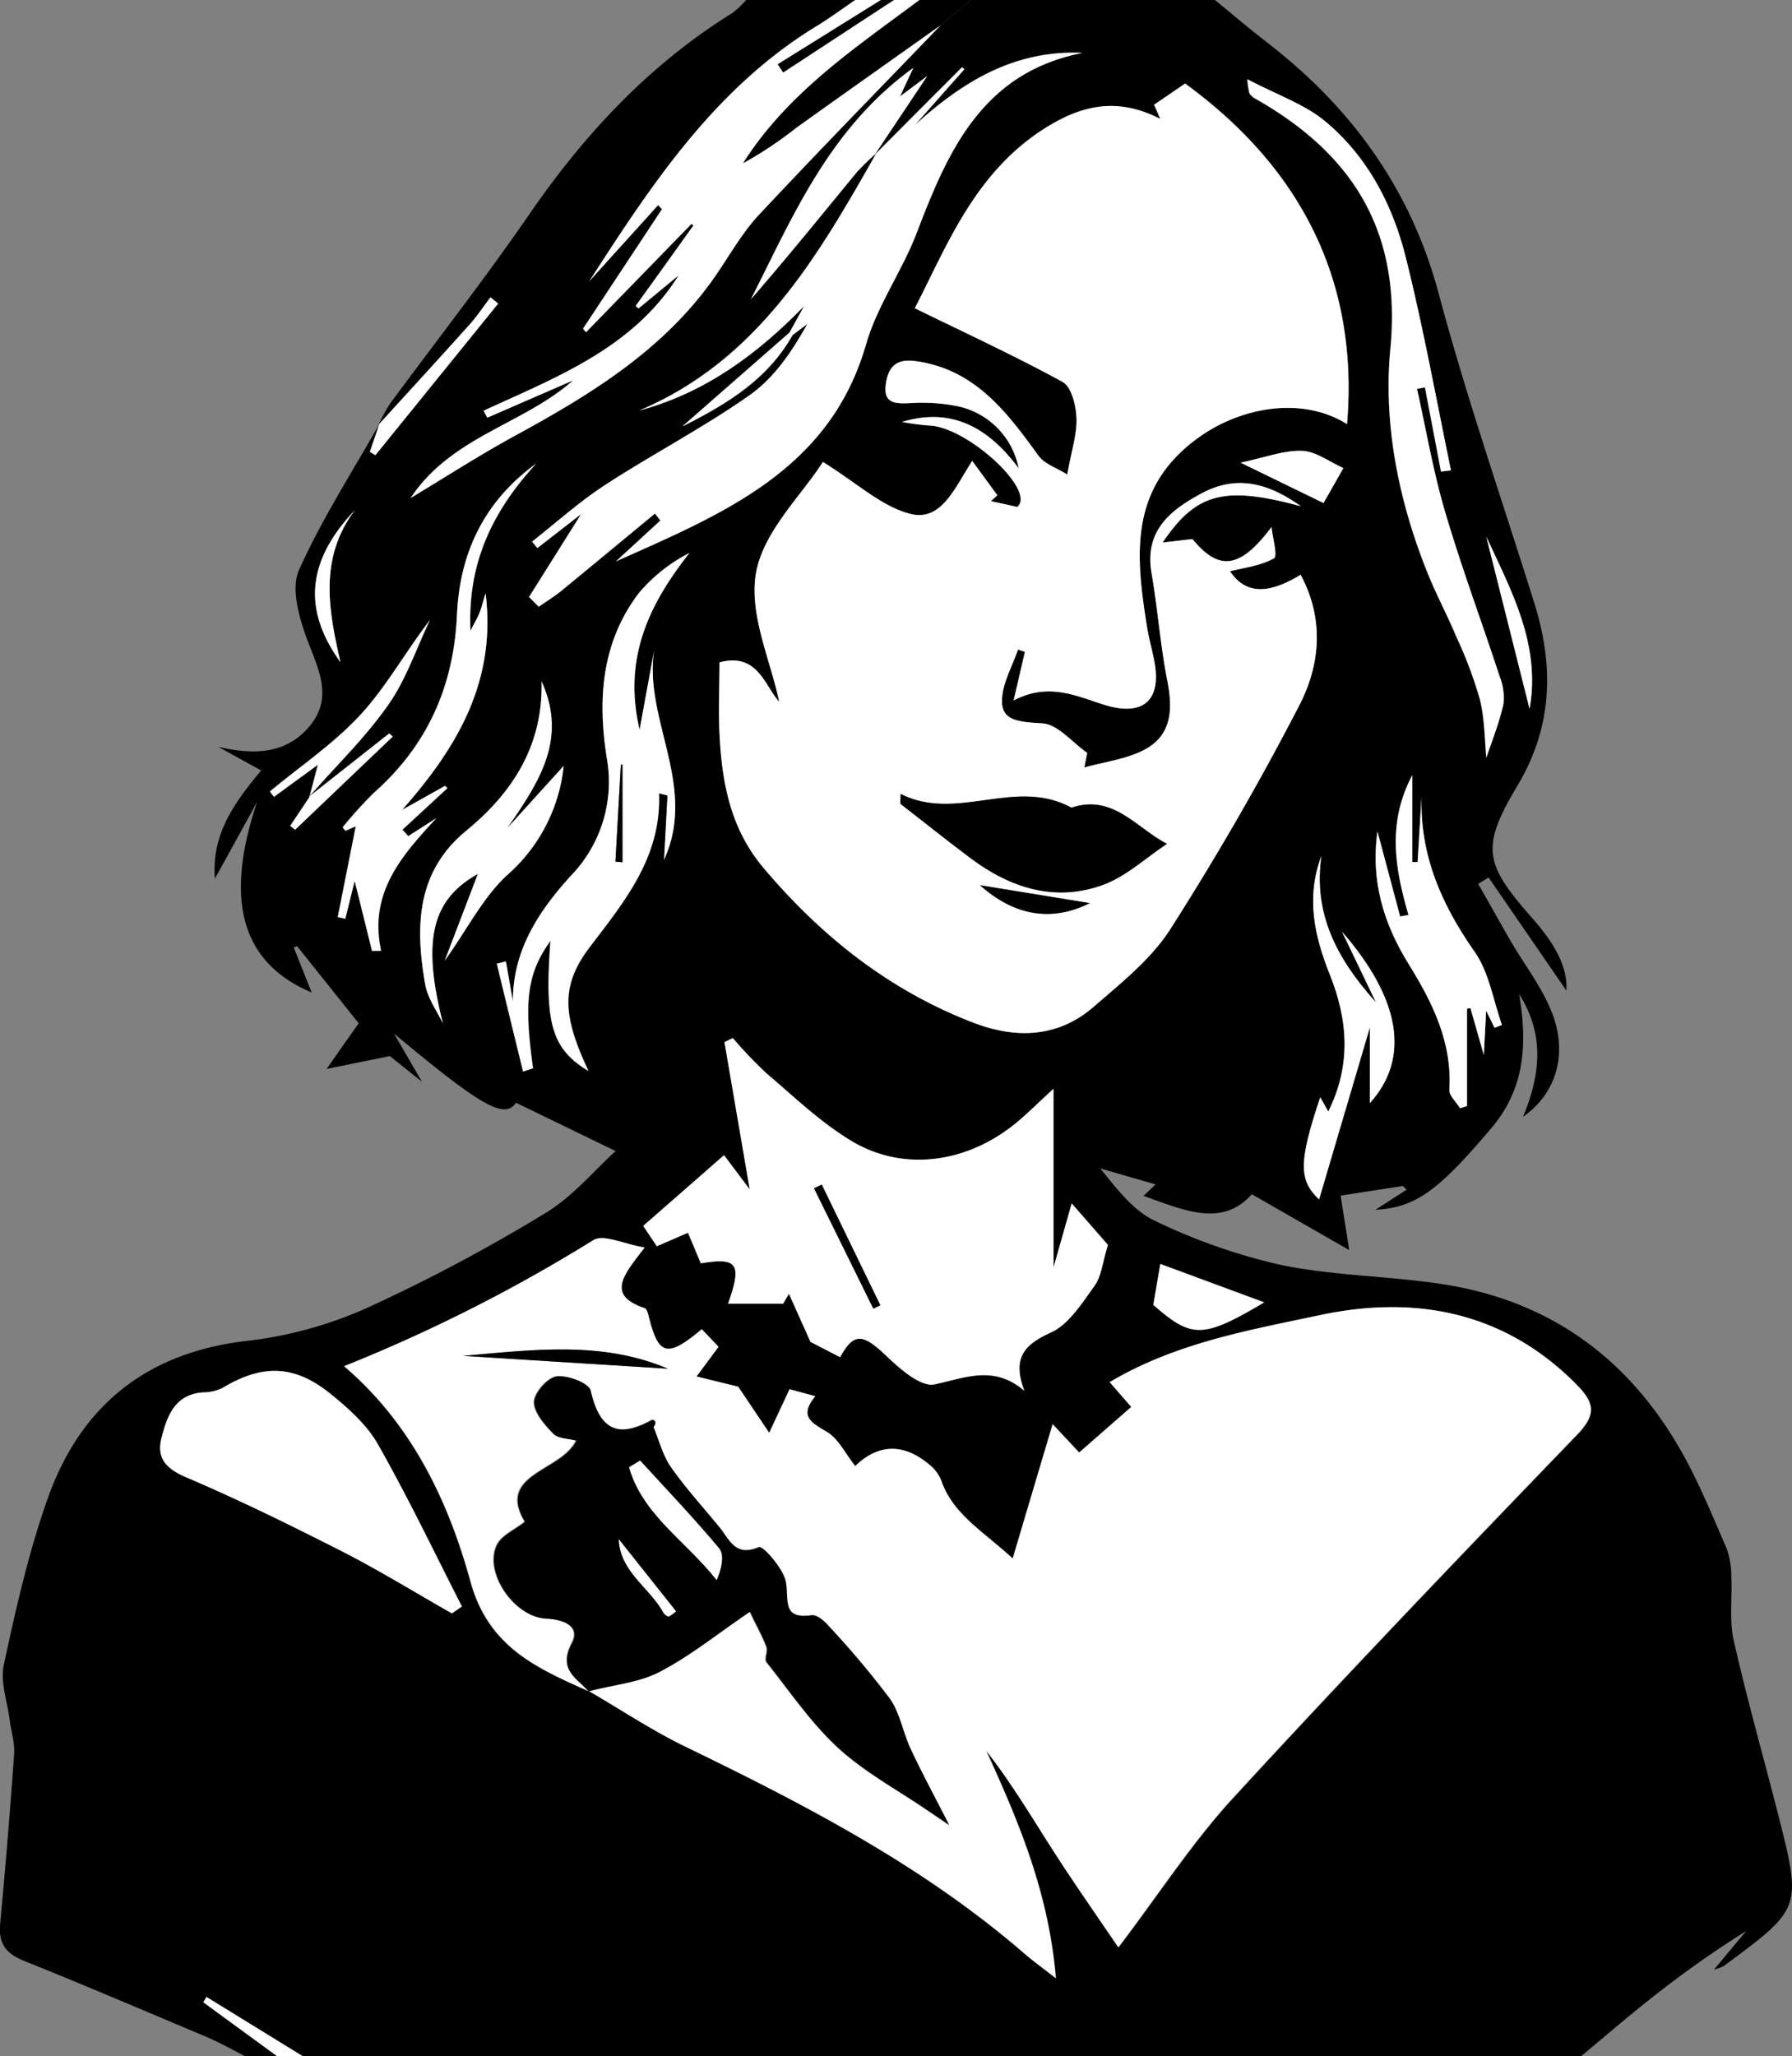 <svg id="20f9190b-26c5-4415-a19d-9ac2b160c8af" data-name="Calque 1" xmlns="http://www.w3.org/2000/svg" viewBox="0 0 279 320"><rect x="0" y="0" width="279" height="320" fill="#808080" stroke="none"/><defs><style>.c5538540-5b30-4d80-89f4-7a8941fcb925{fill:#fff;}</style></defs><title>Helena_sans_contour</title><path d="M293.18,283.35c-2.3-9-4.87-18-6.92-27.09-.72-3.21-.2-6.7-.37-10a12.82,12.82,0,0,0-.73-4.3c-2-4.59-3.89-9.22-6.24-13.62-8.13-15.21-20.58-24.76-37.75-27.46-8.38-1.32-17-1.31-25.27-3A91.45,91.45,0,0,1,196.19,191c-3.36-1.54-5.89-4.9-8.55-8.17l8.61,2.49-1.87,1.79c6.15,2.16,12.21,5,16.86-.26l15.16,8.69c-.63-4.06-1-6.26-1.33-8.48l9.68-1.49.6.56-4.85,3.13c6.38-.31,10-3.21,18.12-12.81,5.23-6.21,5.5-13.24,4.24-20.73,3.93,6.13,3.39,12.44.59,19.09,5-3.49,7-9.42,4.65-15.87-1.52-4.12-4.39-7.73-6.62-11.6-1.69-2.91-3.31-5.86-5-8.79l1.62-1,12.11,17.6c.26-4.11-2.39-8-5.6-11.6-7.2-8.21-7.7-10.78-2-20.31,5.47-9.18,5.69-18.54,2.62-28.36-5-16-10.53-31.9-14.87-48.1C236,30.44,226.8,17.79,213.62,7.61c-2.77-2.13-5.42-4.4-8.12-6.61h-38l-4.67,3.89c-9.47,9.83-19,19.57-28.34,29.55-2.7,2.89-4.65,6.48-6.94,9.75-7.9,11.27-19.22,18.18-31,24.6C91.2,71.71,86.07,75,80.28,78.5c6.35-9.59,17.51-11.42,25.28-18.3L92.21,66c-.2-.36-.39-.72-.58-1.08C103,59.68,114.9,55.2,122,43.85L115.76,49l-.46-.38q4.52-6.27,9-12.53l-.3-.25L107.58,52.7c-.16-.18-.31-.37-.46-.56L119.4,33.56c-.2-.22-.39-.44-.59-.65L108.09,44.76c9.72-15.08,19.54-30,35.32-39.65,2.09-1.27,4.06-2.73,6.09-4.11h-17a14.43,14.43,0,0,1-2.1,2c-13,8.06-23.09,18.9-31.7,31.42C91.82,44.39,84.32,54,77.13,63.73a27.12,27.12,0,0,0-1.87,3.39C80,61.91,84.77,56.73,89.48,51.48c1.17-1.31,2.15-2.8,3.22-4.21l1.2,1L74.79,71.83l-.87-.51c.5-1.45,1-2.9,1.49-4.35-4.27,7.55-9,14.87-12.53,22.77-1.25,2.83,0,7.27,1.2,10.56,1.71,4.62,4.21,9.06.57,13.57s-8.75,4.66-14.33,3.35L57,120.9c-3.87,4.69-7.78,9.68-7.2,16.83,2.28-4.13,4.42-8,6.57-11.93-5.12,15.2-2.53,25,8.5,29.66l-2.79-7,.52-.21,9.59,12c-1.17,1.64-2.79,3.94-5,7.1l9.85-2,5,4c-1.87-3.21-3.11-5.36-4.36-7.51,13.79,11.51,17.22,13.35,19,10.77l15.51,7.52c-3.33,3-6.68,7.1-10.95,9.66a265.74,265.74,0,0,1-27.74,14.74,63.43,63.43,0,0,1-18.61,5.13c-15.62,1.76-25.91,10-31.07,24.39-3,8.42-5,17.26-6.88,26-.59,2.68.54,5.75.91,8.63.22,1.76.81,3.54.69,5.27q-.93,13.2-2.17,26.37c-.3,3.16.87,4.72,3.83,5.88C29.67,310,39,314,48.36,317.93c2.11.89,4.1,2,6.14,3.07h5L48,312.6l.49-.83,15,9.23h199c3.52-2.92,7-5.93,10.57-8.75a162.5,162.5,0,0,1,15.14-10.74l-5,6a8.61,8.61,0,0,0,1.46-.52C296.86,298,296.89,298,293.18,283.35ZM197,197.7l16.17,6c-9.57,5.66-11.27,5.63-17.26.39C196.24,202.07,196.57,200.18,197,197.7Zm-8.17-3c-.84,2.7-1,4.87-2.1,6.38-1.95,2.7-4,6-6.81,7.25-4.2,1.92-6,4-4.1,9.06-4.77-4.1-9.21-2-14-1-2.13.43-5.37-2.41-7.48-4.43-3.66-3.49-5.06-3.7-7.2.2l-4.58-2.31-3.36-7.5-.91,1.55h-8.56c2.22-6.26,1.44-7.23-4.25-6.28-.68-1.63-1.33-3.2-2-4.76l-4.85,2.1c-.6-.9-1.41-2.1-2.11-3.16l12.58-11,4,5.33c-1.38-8.06-2.66-15.5-3.93-22.93l1.29-.63a68.73,68.73,0,0,0,5.27,5.51c4.29,3.65,8.43,7.64,13.22,10.51,8.21,4.93,18.34,3.4,26-3.12,1.64-1.4,3.17-2.92,5.44-5v27.83l2.84-10C185.21,190.53,187.37,193,188.82,194.68Zm40.8-22V160.87c-2.47,8.36-5.23,17.72-7.91,26.78-3.14-2.94-3.23-5.76.18-15.89l1.25,2.22c3.63-7.3,3.05-14.3.23-21.34-2.4-6-3.71-12-1.31-18.41-1.23,8.67,2.09,15.66,8.51,22.77l-5.29-11C234.47,156.52,235.88,165.72,229.62,172.65ZM209.49,73c3.84-.81,6.73-1.94,9.57-1.84,2.17.08,4.29,1.73,6.43,2.69-1.07,1.88-2.13,3.76-3.09,5.44Zm40.69,87.5-1.15.45-1.31-2.67c-.13,2.49-.22,4.2-.36,6.9-.88-3.09-1.48-5.2-2.09-7.31l-.53.11v15.14l-1.08.35c-.58-1-1.71-1.94-1.66-2.86.45-7.41-2.63-13.6-6.36-19.61-3.88-6.25-5.91-12.92-4.84-20.59,1.22,4.58,2.38,8.9,3.53,13.22l1.3-.23c-2.06-7.12-3.4-14.22.59-21.75v13.52h.83c.2-3.4.41-6.79.61-10.19-.26,9.14,3.11,16.8,8.27,24.15C248.18,152.32,248.82,156.66,250.18,160.49Zm4.3-49.18-6.74-26.8C251.69,93,256.25,101.38,254.48,111.31ZM222.77,20c6.55,5.5,10.44,13,12.47,21.22,2.72,10.91,4.72,22,7,33l-1.57.19q-1.24-6.55-2.5-13.11l-1.24.24c1.43,6.39,2.53,12.88,4.38,19.15,2.53,8.6,5.67,17,8.47,25.55a8.9,8.9,0,0,1,.6,4.39c-.67,3-1.83,5.82-2.65,8.31-.26-2.63-.24-6-1-9.08a66.41,66.41,0,0,0-3.68-9.78c-1.35-3.22-3-6.31-4.33-9.55-4.59-11.29-7.06-23.38-5.93-35.21,1.77-18.51-6-30.51-21.27-39.09a2.53,2.53,0,0,1-.68-.7,13.35,13.35,0,0,1-.32-2.18C215.25,15.81,219.54,17.25,222.77,20Zm-26.7-2.64L200.85,14C218.21,26.65,228,44,226.06,67c-6.91-4.34-16.43-2.72-23.11,2.09-10.87,7.82-9.8,18.29-8.07,29.23.28,1.81.78,3.58,1.14,5.38,1.26,6.21-1.6,8.87-7.7,7-4.41-1.38-8.71-3.56-14.17-.69.59-2.53,1.17-5,1.76-7.58l-1.08-.34c-.89,2.63-2.43,5.23-2.49,7.88-.08,3.15,2.43,3.38,6.27,3.6,2.43.14,4.7,3,7,4.6l-.45,2.27c3.09-.86,6.4-1.26,9.2-2.68,4.41-2.24,4.62-6.28,3.73-10.78-1.09-5.54-1.5-11.21-2.46-16.78-1.14-6.57,2.88-9.79,7.77-12.41,5.18-2.78,10.05-1.88,15.48,2-11.93-3.25-16.31-2.08-21.53,5.64l4.65-.54c4.08,5,7.4,4.7,12.31-1.88.16,1.7,1,4.56.36,4.89-2.09,1.16-4.67,1.45-6.83,2,2.76,4.11,6.72,3.13,11,.55,3.74,7,3,14.07-.18,20.26-6.17,11.94-12.92,23.62-20.15,34.95-3,4.65-7.63,8.32-11.88,12-5.6,4.9-12.29,5-18.82,2.46-13-5-23.61-13.41-32.59-24.05-5.17-6.12-6.49-13.31-6.86-20.88-.17-3.64,0-7.3,0-11.11,6-1.6,7.07,3.76,9.29,6.12-1.32-6.4-4.77-13.68-3.59-20.11s7-11.9,10.4-17.2c5.33,3.3,9.12,6.92,13.56,8.07,4.82,1.25,6.87-3.83,9.68-8.24l3.92,5.36-1,.91,4.1.9c2.94-2.43-7.07-11.83-13.16-12.63a37.61,37.61,0,0,1-4.78-.6c7.73-2.32,13.43.86,18.16,7.22a12.26,12.26,0,0,0-9.9-9.74,28.25,28.25,0,0,0-6.94-.41c-2.24.1-4.25.16-3.85-2.87.33-2.59,1.46-4.11,4.66-3.66,9.25,1.29,14.17,7.91,19.12,14.73.94,1.29,2.84,1.89,4.47,2.92.68-3.78,1.54-6.31,1.44-8.81-.08-2-.79-4.85-2.17-5.61-7.31-4-14.92-7.51-23-11.46,5-9.69,9.36-21.25,20.48-28.15,5.35-3.31,10.9-4.83,17.73-1.31C196.43,18.14,196.13,17.44,196.07,17.32ZM139.71,53.19c-3.73,6.6-9.7,10.47-17.13,14.17l16.68-14.61q1.13-2.05,2.27-4.11c-7.29,7.48-15.35,13.46-25.66,16.25,18.41-7.8,27.73-23.83,36.88-40l-.17.16a30.94,30.94,0,0,0-2.85,2.75c-5.45,6.63-10.85,13.3-16.49,19.78,6.57-12.94,12.18-26.52,25.28-36L156.47,16l4.23-3.16L152.58,25l13.54-13.57.37.3-7.71,8.69c7.41-6.71,15.45-11.69,26.07-11.23-15.53,3.06-20.9,15.17-25.78,28-2.26,5.93-6.16,11.31-7.89,17.34C145.55,74.23,128.74,81,112.24,88.36L119.16,82l-.85-1.08c-4.84,4-9.67,8-14.54,12-1.12.92-2.37,1.67-3.56,2.5l-1.5-1.52L106.82,81,100,86.29l-.81-1c3.79-3,7.39-6.24,11.42-8.86,7.38-4.79,15.24-8.87,22.43-13.92,3.8-2.67,6.6-6.77,9-11.1ZM71.58,80.4c-5.6,7.47-4.11,15.54-2.23,23.65C63.45,95.91,64.09,88.3,71.58,80.4Zm-9.29,49.72-.77-.59,3-4.53a.74.74,0,0,1,0-.14l-.1.08.11-.12c.38-1.46.76-2.95,1.25-4.82L59,125c-.21-.28-.43-.55-.65-.83,4.73-3.92,9.93-7.41,14.06-11.88s7-9.77,10.85-14.77c-2.12,4.44-3.7,9.25-6.5,13.21A74.18,74.18,0,0,1,70.84,118c-.94,1-1.9,2.08-2.86,3.12-.61.66-1.22,1.31-1.81,2s-1,1.15-1.56,1.73a.06.06,0,0,0,0,0c4.12-3.23,8.22-6.48,12.34-9.72l.54.49ZM75.7,148.91l-1.44,0-2.7-10.9-1.46,5.89-1.17-.26,2.8-14.12-1.61.69-.43-.52a64.64,64.64,0,0,1,4.9-5.4c8.34-7.39,12.41-16.63,12.9-27.7C87.92,87,91.75,79,99.8,73.16c-6.51,7.12-10.72,15.13-10.21,26,.74-1.45,1.15-2.11,1.42-2.83.34-.89.57-1.84.93-3,1.7,13.72-4.42,24-13,33.71l6.68-3.74.38.35-7,6.47.9,1,4.38-2.8C79,134.05,73.73,139.87,75.7,148.91Zm9.6,11.34c-1-2-2.41-4-2.77-6.1C81,145.25,81.1,136.68,89,130.22c7.3-6,11.9-13.35,11.66-23.17,4.11,9.06-.49,15.77-5.34,22.82l8.78-9.68a26.14,26.14,0,0,1-8.72,16.92c-3.76,3.41-6.17,8.3-9.8,13.39L90.74,137C83.57,141,82,147.3,85.3,160.25Zm22.94-11.95c-4.58,6-4.34,10.66-.25,19.34-5.71-3.46-6.86-7.39-5.91-20.24-3.61,5-4.19,9.28-2.72,19.83l-1.58.52q-2.06-8.38-4.09-16.78l1.42-.35,1.08,6.23c0-8,4-14,9-19.53a21,21,0,0,0,5.62-18.39c-1.45-9.13-.81-18,5-25.64a25.56,25.56,0,0,1,7.87-6.24c-6.29,8-10.38,16.36-7.76,27.52.85-4.61,1.56-8.52,2.28-12.42-1.71,10.81,6.78,21.09,1.53,32.64.21-3.83.37-6.93.54-10l-1.33-.33C119.36,134.3,113.68,141.17,108.24,148.3ZM86.7,252.08c-5.7-3.24-11.3-6.69-17.13-9.67-8-4.06-16-8-24.24-11.51-3.18-1.36-4.66-3-3.82-6.21.87-3.38,2.07-6.66,6.38-7a7.26,7.26,0,0,0,3-.64c6.18-3.74,11.18-3.73,16.81.79,2.81,2.26,5.72,4.83,7.46,7.9C79.86,234,83.94,242.56,88.25,251Zm175.19-27.75c-18,18.66-36,37.43-53.58,56.55-6.37,6.95-11.56,15-17.81,23.2-3.46-5.11-6.86-9.94-10.05-14.91-3.39-5.27-6.57-10.66-10.52-15.69,5.06,11.07,9.74,22.14,10.84,35.41-2.1-1.65-3.61-2.73-5-3.94-15.8-13.64-34.1-23.11-52.72-32.13-5.17-2.51-10-5.74-15-8.64l-.16,0c-8-3.56-15.52-6.85-18.32-17-3.47-12.66-9.22-24.63-19.69-33.55A248.65,248.65,0,0,0,108.71,194c1.57-1,4.76.61,8,1.14-3.23,4.2-6.11,7.39,0,9.44.3.1.5.75.6,1.17,1.53,6.2,2.85,6.67,8.29,2.1l2.61,2.74c-1.26,1.71-2.1,2.83-3.43,4.62l6.49,1.59,4.83,7.18c1.37-2.94,2.19-4.68,3.17-6.79l4,1.09c-2.63,3.21-.52,4.14,1.88,5.6,1.73,1.05,2.75,3.26,4.34,5.27,3.59-3.47,7.5-3.54,11.36-.36a6.11,6.11,0,0,1,2,2.52c1.81,5.31,6.37,7.84,11.16,12.22,2.26-7.59,4.16-14,6.22-20.9l4.13,4.41,8.11-7.09-3.36-3.86c10.27-6.1,21.72-8.09,32.8-10.44,14.65-3.1,28.48-.61,39.71,10.64C264.54,219.19,265.12,221,261.89,224.33Z" transform="translate(-16.34 -1)"/><path class="c5538540-5b30-4d80-89f4-7a8941fcb925" d="M162.83,4.89c-9.47,9.83-19,19.57-28.34,29.55-2.7,2.89-4.65,6.48-6.94,9.75-7.9,11.27-19.22,18.18-31,24.6C91.2,71.71,86.07,75,80.28,78.5c6.35-9.59,17.51-11.42,25.28-18.3L92.21,66l-.58-1.08C103,59.68,114.9,55.2,122,43.85L115.76,49l-.46-.38q4.52-6.27,9-12.53l-.3-.25L107.58,52.7l-.46-.56L119.4,33.56l-.59-.65L108.09,44.76c9.72-15.08,19.54-30,35.32-39.65,2.09-1.27,4.06-2.73,6.09-4.11h4L137.44,11l.83,1.29L155.5,1h4c-10,7.48-20.54,14.43-27.45,25.39a60.84,60.84,0,0,0,8.24-5.49C147.78,15.53,155.31,10.22,162.83,4.89Z" transform="translate(-16.34 -1)"/><path d="M162.83,4.89c-7.52,5.33-15.05,10.64-22.54,16a60.84,60.84,0,0,1-8.24,5.49C139,15.43,149.48,8.48,159.5,1h8Z" transform="translate(-16.34 -1)"/><path d="M155.5,1,138.27,12.27,137.44,11,153.5,1Z" transform="translate(-16.34 -1)"/><path class="c5538540-5b30-4d80-89f4-7a8941fcb925" d="M59.5,321,48,312.6l.49-.83,15,9.23Z" transform="translate(-16.34 -1)"/><path class="c5538540-5b30-4d80-89f4-7a8941fcb925" d="M107.94,264.15c-8-3.56-15.52-6.85-18.32-17-3.47-12.66-9.22-24.63-19.69-33.55A248.65,248.65,0,0,0,108.71,194c1.57-1,4.76.61,8,1.14-3.23,4.2-6.11,7.39,0,9.44.3.1.5.75.6,1.17,1.53,6.2,2.85,6.67,8.29,2.1l2.61,2.74c-1.26,1.71-2.1,2.83-3.43,4.62l6.49,1.59,4.83,7.18c1.37-2.94,2.19-4.68,3.17-6.79l4,1.09c-2.63,3.21-.52,4.14,1.88,5.6,1.73,1.05,2.75,3.26,4.34,5.27,3.59-3.47,7.5-3.54,11.36-.36a6.11,6.11,0,0,1,2,2.52c1.81,5.31,6.37,7.84,11.16,12.22,2.26-7.59,4.16-14,6.22-20.9l4.13,4.41,8.11-7.09-3.36-3.86c10.27-6.1,21.72-8.09,32.8-10.44,14.65-3.1,28.48-.61,39.71,10.64,2.86,2.87,3.44,4.67.21,8-18,18.66-36,37.43-53.58,56.55-6.37,6.95-11.56,15-17.81,23.2-3.46-5.11-6.86-9.94-10.05-14.91-3.39-5.27-6.57-10.66-10.52-15.69,5.06,11.07,9.74,22.14,10.84,35.41-2.1-1.65-3.61-2.73-5-3.94-15.8-13.64-34.1-23.11-52.72-32.13-5.17-2.51-10-5.74-15-8.64,3.67-.95,7.65-1.29,10.92-3,4.76-2.47,9-5.92,14.09-9.37,1,2.19,1.95,3.79,2.6,5.5.26.69-.37,1.87,0,2.36,3.61,4.55,6.93,9.47,11.17,13.36s9.32,6.56,14,9.78l3.24,2.2c-2.31-4.52-4.26-8.13-6-11.85-1.21-2.57-1.67-5.61-3.27-7.86a141.36,141.36,0,0,0-9.65-11.44c-.62-.71-1.71-1.59-2.46-1.49-4.77.67-3.53-2.46-4.06-5.23-.4-2.08-3.57-5.62-4.15-5.37-3.76,1.61-4.65-1.27-6.22-3.16-2.55-3.07-5.25-6.06-7.53-9.32-1.27-1.82-1.83-4.13-2.7-6.22.66-.82,0-1.24-.26-1.07-5.4,3-8.17,1.33-9.52-4.6-.26-1.15-3.59-2.43-5.29-2.19-1.41.21-3.45,2.56-3.49,4,0,1.64,1.63,3.53,3,4.91.74.77,2.32.73,3.56,1.07-2.31,4.84-12.48,5.14-8,12.64-1.56,1.24-3.59,2.09-4.33,3.58-2.1,4.22,2.6,11.24,7.64,11.48,2.8.14,5.4,1.22,4,3.84C103.23,260.77,106,262.08,107.94,264.15ZM88.41,212l31.91,2C110,209.61,99.26,211.07,88.41,212Z" transform="translate(-16.34 -1)"/><path class="c5538540-5b30-4d80-89f4-7a8941fcb925" d="M226.06,67c-6.91-4.34-16.43-2.72-23.11,2.09-10.87,7.82-9.8,18.29-8.07,29.23.28,1.81.78,3.58,1.14,5.38,1.26,6.21-1.6,8.87-7.7,7-4.41-1.38-8.71-3.56-14.17-.69.59-2.53,1.17-5,1.76-7.58l-1.08-.34c-.89,2.63-2.43,5.23-2.49,7.88-.08,3.15,2.43,3.38,6.27,3.6,2.43.14,4.7,3,7,4.6l-.45,2.27c3.09-.86,6.4-1.26,9.2-2.68,4.41-2.24,4.62-6.28,3.73-10.78-1.09-5.54-1.5-11.21-2.46-16.78-1.14-6.57,2.88-9.79,7.77-12.41,5.18-2.78,10.05-1.88,15.48,2-11.93-3.25-16.31-2.08-21.53,5.64l4.65-.54c4.08,5,7.4,4.7,12.31-1.88.16,1.7,1,4.56.36,4.89-2.09,1.16-4.67,1.45-6.83,2,2.76,4.11,6.72,3.13,11,.55,3.74,7,3,14.07-.18,20.26-6.17,11.94-12.92,23.62-20.15,34.95-3,4.65-7.63,8.32-11.88,12-5.6,4.9-12.29,5-18.82,2.46-13-5-23.61-13.41-32.59-24.05-5.17-6.12-6.49-13.31-6.86-20.88-.17-3.64,0-7.3,0-11.11,6-1.6,7.07,3.76,9.29,6.12-1.32-6.4-4.77-13.68-3.59-20.11s7-11.9,10.4-17.2c5.33,3.3,9.12,6.92,13.56,8.07,4.82,1.25,6.87-3.83,9.68-8.24l3.92,5.36-1,.91,4.1.9c2.94-2.43-7.07-11.83-13.16-12.63a37.61,37.61,0,0,1-4.78-.6c7.73-2.32,13.43.86,18.16,7.22a12.26,12.26,0,0,0-9.9-9.74,28.25,28.25,0,0,0-6.94-.41c-2.24.1-4.25.16-3.85-2.87.33-2.59,1.46-4.11,4.66-3.66,9.25,1.29,14.17,7.91,19.12,14.73.94,1.29,2.84,1.89,4.47,2.92.68-3.78,1.54-6.31,1.44-8.81-.08-2-.79-4.85-2.17-5.61-7.31-4-14.92-7.51-23-11.46,5-9.69,9.36-21.25,20.48-28.15,5.35-3.31,10.9-4.83,17.73-1.31-.73-1.68-1-2.35-1-2.19L200.85,14C218.21,26.65,228,44,226.06,67Zm-69.49,57.52-.06,1.52c3.64,2.83,7.25,5.71,10.94,8.48,6.19,4.63,13.11,6.86,20.57,4.17,3.63-1.31,6.68-4.21,10-6.41-4.75-2.43-8.38-7.79-14.87-5.61C174.43,121.91,165.32,129,156.57,124.56Zm29.38,17-17.06-2.78C174.25,143.57,180.07,144.5,186,141.55Z" transform="translate(-16.34 -1)"/><path class="c5538540-5b30-4d80-89f4-7a8941fcb925" d="M142.52,209.82l-3.36-7.5-.91,1.55h-8.56c2.22-6.26,1.44-7.23-4.25-6.28-.68-1.63-1.33-3.2-2-4.76l-4.85,2.1-2.11-3.16,12.58-11,4,5.33c-1.38-8.06-2.66-15.5-3.93-22.93l1.29-.63a68.73,68.73,0,0,0,5.27,5.51c4.29,3.65,8.43,7.64,13.22,10.51,8.21,4.93,18.34,3.4,26-3.12,1.64-1.4,3.17-2.92,5.44-5v27.83l2.84-10c2,2.34,4.19,4.81,5.64,6.49-.84,2.7-1,4.87-2.1,6.38-1.95,2.7-4,6-6.81,7.25-4.2,1.92-6,4-4.1,9.06-4.77-4.1-9.21-2-14-1-2.13.43-5.37-2.41-7.48-4.43-3.66-3.49-5.06-3.7-7.2.2Zm1.76-24.47-1.2.58q4.62,9.36,9.23,18.72l1.09-.52Z" transform="translate(-16.34 -1)"/><path d="M107.94,264.15c-1.93-2.07-4.71-3.38-2.54-7.41,1.4-2.62-1.2-3.7-4-3.84-5-.24-9.74-7.26-7.64-11.48.74-1.49,2.77-2.34,4.33-3.58-4.47-7.5,5.7-7.8,8-12.64-1.24-.34-2.82-.3-3.56-1.07-1.34-1.38-3-3.27-3-4.91,0-1.44,2.08-3.79,3.49-4,1.7-.24,5,1,5.29,2.19,1.35,5.93,4.12,7.59,9.52,4.6.3-.17.92.25.26,1.07.87,2.09,1.43,4.4,2.7,6.22,2.28,3.26,5,6.25,7.53,9.32,1.57,1.89,2.46,4.77,6.22,3.16.58-.25,3.75,3.29,4.15,5.37.53,2.77-.71,5.9,4.06,5.23.75-.1,1.84.78,2.46,1.49a141.36,141.36,0,0,1,9.65,11.44c1.6,2.25,2.06,5.29,3.27,7.86,1.74,3.72,3.69,7.33,6,11.85l-3.24-2.2c-4.72-3.22-9.87-6-14-9.78s-7.56-8.81-11.17-13.36c-.38-.49.25-1.67,0-2.36-.65-1.71-1.55-3.31-2.6-5.5-5.09,3.45-9.33,6.9-14.09,9.37-3.27,1.7-7.25,2-10.92,3ZM116,228.3l-1.71,1c2.07,7.37,8.92,11.52,13.63,17.55.78-1.8,1.22-3.89.38-4.92C124.41,237.26,120.15,232.83,116,228.3Zm5.58,23.45-8.9-11.2c.19,5,4.8,7.5,6.94,11.41.16.29.72.67.87.59A6.09,6.09,0,0,0,121.59,251.75Z" transform="translate(-16.34 -1)"/><path class="c5538540-5b30-4d80-89f4-7a8941fcb925" d="M139.26,52.75q1.13-2.05,2.27-4.11c-7.29,7.48-15.35,13.46-25.66,16.25,18.41-7.8,27.73-23.83,36.88-40l-.17.16,13.54-13.57.37.3-7.71,8.69c7.41-6.71,15.45-11.69,26.07-11.23-15.53,3.06-20.9,15.17-25.78,28-2.26,5.93-6.16,11.31-7.89,17.34C145.55,74.23,128.74,81,112.24,88.36L119.16,82l-.85-1.08c-4.84,4-9.67,8-14.54,12-1.12.92-2.37,1.67-3.56,2.5l-1.5-1.52L106.82,81,100,86.29l-.81-1c3.79-3,7.39-6.24,11.42-8.86,7.38-4.79,15.24-8.87,22.43-13.92,3.8-2.67,6.6-6.77,9-11.1l-2.39,1.8Z" transform="translate(-16.34 -1)"/><path class="c5538540-5b30-4d80-89f4-7a8941fcb925" d="M86.7,252.08c-5.7-3.24-11.3-6.69-17.13-9.67-8-4.06-16-8-24.24-11.51-3.18-1.36-4.66-3-3.82-6.21.87-3.38,2.07-6.66,6.38-7a7.26,7.26,0,0,0,3-.64c6.18-3.74,11.18-3.73,16.81.79,2.81,2.26,5.72,4.83,7.46,7.9C79.86,234,83.94,242.56,88.25,251Z" transform="translate(-16.34 -1)"/><path class="c5538540-5b30-4d80-89f4-7a8941fcb925" d="M97.78,167.75q-2.06-8.38-4.09-16.78l1.42-.35,1.08,6.23c0-8,4-14,9-19.53a21,21,0,0,0,5.62-18.39c-1.45-9.13-.81-18,5-25.64a25.56,25.56,0,0,1,7.87-6.24c-6.29,8-10.38,16.36-7.76,27.52.85-4.61,1.56-8.52,2.28-12.42-1.71,10.81,6.78,21.09,1.53,32.64.21-3.83.37-6.93.54-10l-1.33-.33c.37,9.87-5.31,16.74-10.75,23.87-4.58,6-4.34,10.66-.25,19.34-5.71-3.46-6.86-7.39-5.91-20.24-3.61,5-4.19,9.28-2.72,19.83Zm14.38-32.66,1.07.09V120H113Z" transform="translate(-16.34 -1)"/><path class="c5538540-5b30-4d80-89f4-7a8941fcb925" d="M240.7,74.38q-1.24-6.55-2.5-13.11l-1.24.24c1.43,6.39,2.53,12.88,4.38,19.15,2.53,8.6,5.67,17,8.47,25.55a8.9,8.9,0,0,1,.6,4.39c-.67,3-1.83,5.82-2.65,8.31-.26-2.63-.24-6-1-9.08a66.41,66.41,0,0,0-3.68-9.78c-1.35-3.22-3-6.31-4.33-9.55-4.59-11.29-7.06-23.38-5.93-35.21,1.77-18.51-6-30.51-21.27-39.09a2.53,2.53,0,0,1-.68-.7,13.35,13.35,0,0,1-.32-2.18c4.7,2.49,9,3.93,12.22,6.64,6.55,5.5,10.44,13,12.47,21.22,2.72,10.91,4.72,22,7,33Z" transform="translate(-16.34 -1)"/><path class="c5538540-5b30-4d80-89f4-7a8941fcb925" d="M74.26,149l-2.7-10.9-1.46,5.89-1.17-.26,2.8-14.12-1.61.69-.43-.52a64.64,64.64,0,0,1,4.9-5.4c8.34-7.39,12.41-16.63,12.9-27.7C87.92,87,91.75,79,99.8,73.16c-6.51,7.12-10.72,15.13-10.21,26,.74-1.45,1.15-2.11,1.42-2.83.34-.89.57-1.84.93-3,1.7,13.72-4.42,24-13,33.71l6.68-3.74.38.35-7,6.47.9,1,4.38-2.8c-5.37,5.8-10.59,11.62-8.62,20.66Z" transform="translate(-16.34 -1)"/><path class="c5538540-5b30-4d80-89f4-7a8941fcb925" d="M230.8,130.4c1.22,4.58,2.38,8.9,3.53,13.22l1.3-.23c-2.06-7.12-3.4-14.22.59-21.75v13.52h.83c.2-3.4.41-6.79.61-10.19-.26,9.14,3.11,16.8,8.27,24.15,2.25,3.21,2.89,7.55,4.25,11.38l-1.15.45-1.31-2.67c-.13,2.49-.22,4.2-.36,6.9-.88-3.09-1.48-5.2-2.09-7.31l-.53.11v15.14l-1.08.35c-.58-1-1.71-1.94-1.66-2.86.45-7.41-2.63-13.6-6.36-19.61C231.76,144.74,229.73,138.07,230.8,130.4Z" transform="translate(-16.34 -1)"/><path class="c5538540-5b30-4d80-89f4-7a8941fcb925" d="M85.3,160.25c-1-2-2.41-4-2.77-6.1C81,145.25,81.1,136.68,89,130.22c7.3-6,11.9-13.35,11.66-23.17,4.11,9.06-.49,15.77-5.34,22.82l8.78-9.68a26.14,26.14,0,0,1-8.72,16.92c-3.76,3.41-6.17,8.3-9.8,13.39L90.74,137C83.57,141,82,147.3,85.3,160.25Z" transform="translate(-16.34 -1)"/><path class="c5538540-5b30-4d80-89f4-7a8941fcb925" d="M221.89,171.76l1.25,2.22c3.63-7.3,3.05-14.3.23-21.34-2.4-6-3.71-12-1.31-18.41-1.23,8.67,2.09,15.66,8.51,22.77l-5.29-11c9.19,10.54,10.6,19.74,4.34,26.67V160.87c-2.47,8.36-5.23,17.72-7.91,26.78C218.57,184.71,218.48,181.89,221.89,171.76Z" transform="translate(-16.34 -1)"/><path class="c5538540-5b30-4d80-89f4-7a8941fcb925" d="M152.75,24.87a36.17,36.17,0,0,0-3,2.91c-5.45,6.63-10.85,13.3-16.49,19.78,6.57-12.94,12.18-26.52,25.28-36L156.47,16l4.23-3.16L152.58,25Z" transform="translate(-16.34 -1)"/><path class="c5538540-5b30-4d80-89f4-7a8941fcb925" d="M213.16,203.67c-9.57,5.66-11.27,5.63-17.26.39.34-2,.67-3.88,1.09-6.36Z" transform="translate(-16.34 -1)"/><path class="c5538540-5b30-4d80-89f4-7a8941fcb925" d="M64.56,125c.4-1.52.79-3,1.3-5L59,125l-.65-.83c4.73-3.92,9.93-7.41,14.06-11.88s7-9.77,10.85-14.77c-2.12,4.44-3.7,9.25-6.5,13.21-3.58,5.09-8.13,9.48-12.27,14.17Z" transform="translate(-16.34 -1)"/><path class="c5538540-5b30-4d80-89f4-7a8941fcb925" d="M222.4,79.28,209.49,73c3.84-.81,6.73-1.94,9.57-1.84,2.17.08,4.29,1.73,6.43,2.69Z" transform="translate(-16.34 -1)"/><path class="c5538540-5b30-4d80-89f4-7a8941fcb925" d="M93.9,48.23,74.79,71.83l-.87-.51c.5-1.45,1-2.9,1.49-4.35l-.15.15C80,61.91,84.77,56.73,89.48,51.48c1.17-1.31,2.15-2.8,3.22-4.21Z" transform="translate(-16.34 -1)"/><path class="c5538540-5b30-4d80-89f4-7a8941fcb925" d="M71.58,80.4c-5.6,7.47-4.11,15.54-2.23,23.65C63.45,95.91,64.09,88.3,71.58,80.4Z" transform="translate(-16.34 -1)"/><path class="c5538540-5b30-4d80-89f4-7a8941fcb925" d="M247.74,84.51c3.95,8.51,8.51,16.87,6.74,26.8Z" transform="translate(-16.34 -1)"/><path class="c5538540-5b30-4d80-89f4-7a8941fcb925" d="M64.56,125l-.06-.06,12.44-9.8.54.49L62.29,130.12l-.77-.59Z" transform="translate(-16.34 -1)"/><path class="c5538540-5b30-4d80-89f4-7a8941fcb925" d="M139.71,53.19c-3.73,6.6-9.7,10.47-17.13,14.17l16.68-14.61Z" transform="translate(-16.34 -1)"/><path d="M88.41,212c10.85-.92,21.59-2.38,31.91,2Z" transform="translate(-16.34 -1)"/><path d="M156.57,124.56c8.75,4.42,17.86-2.65,26.59,2.15,6.49-2.18,10.12,3.18,14.86,5.62-3.32,2.19-6.37,5.09-10,6.4-7.46,2.69-14.38.46-20.57-4.17-3.69-2.77-7.3-5.65-10.94-8.48Z" transform="translate(-16.34 -1)"/><path d="M186,141.55c-5.88,2.95-11.7,2-17.06-2.78Z" transform="translate(-16.34 -1)"/><path d="M144.28,185.35l9.12,18.78-1.09.52q-4.6-9.36-9.23-18.72Z" transform="translate(-16.34 -1)"/><path class="c5538540-5b30-4d80-89f4-7a8941fcb925" d="M116,228.3c4.14,4.53,8.4,9,12.3,13.68.84,1,.4,3.12-.38,4.92-4.71-6-11.56-10.18-13.63-17.55Z" transform="translate(-16.34 -1)"/><path class="c5538540-5b30-4d80-89f4-7a8941fcb925" d="M121.59,251.75a6.09,6.09,0,0,1-1.09.8c-.15.08-.71-.3-.87-.59-2.14-3.91-6.75-6.36-6.94-11.41Z" transform="translate(-16.34 -1)"/><path d="M112.16,135.09,113,120h.26v15.19Z" transform="translate(-16.34 -1)"/></svg>